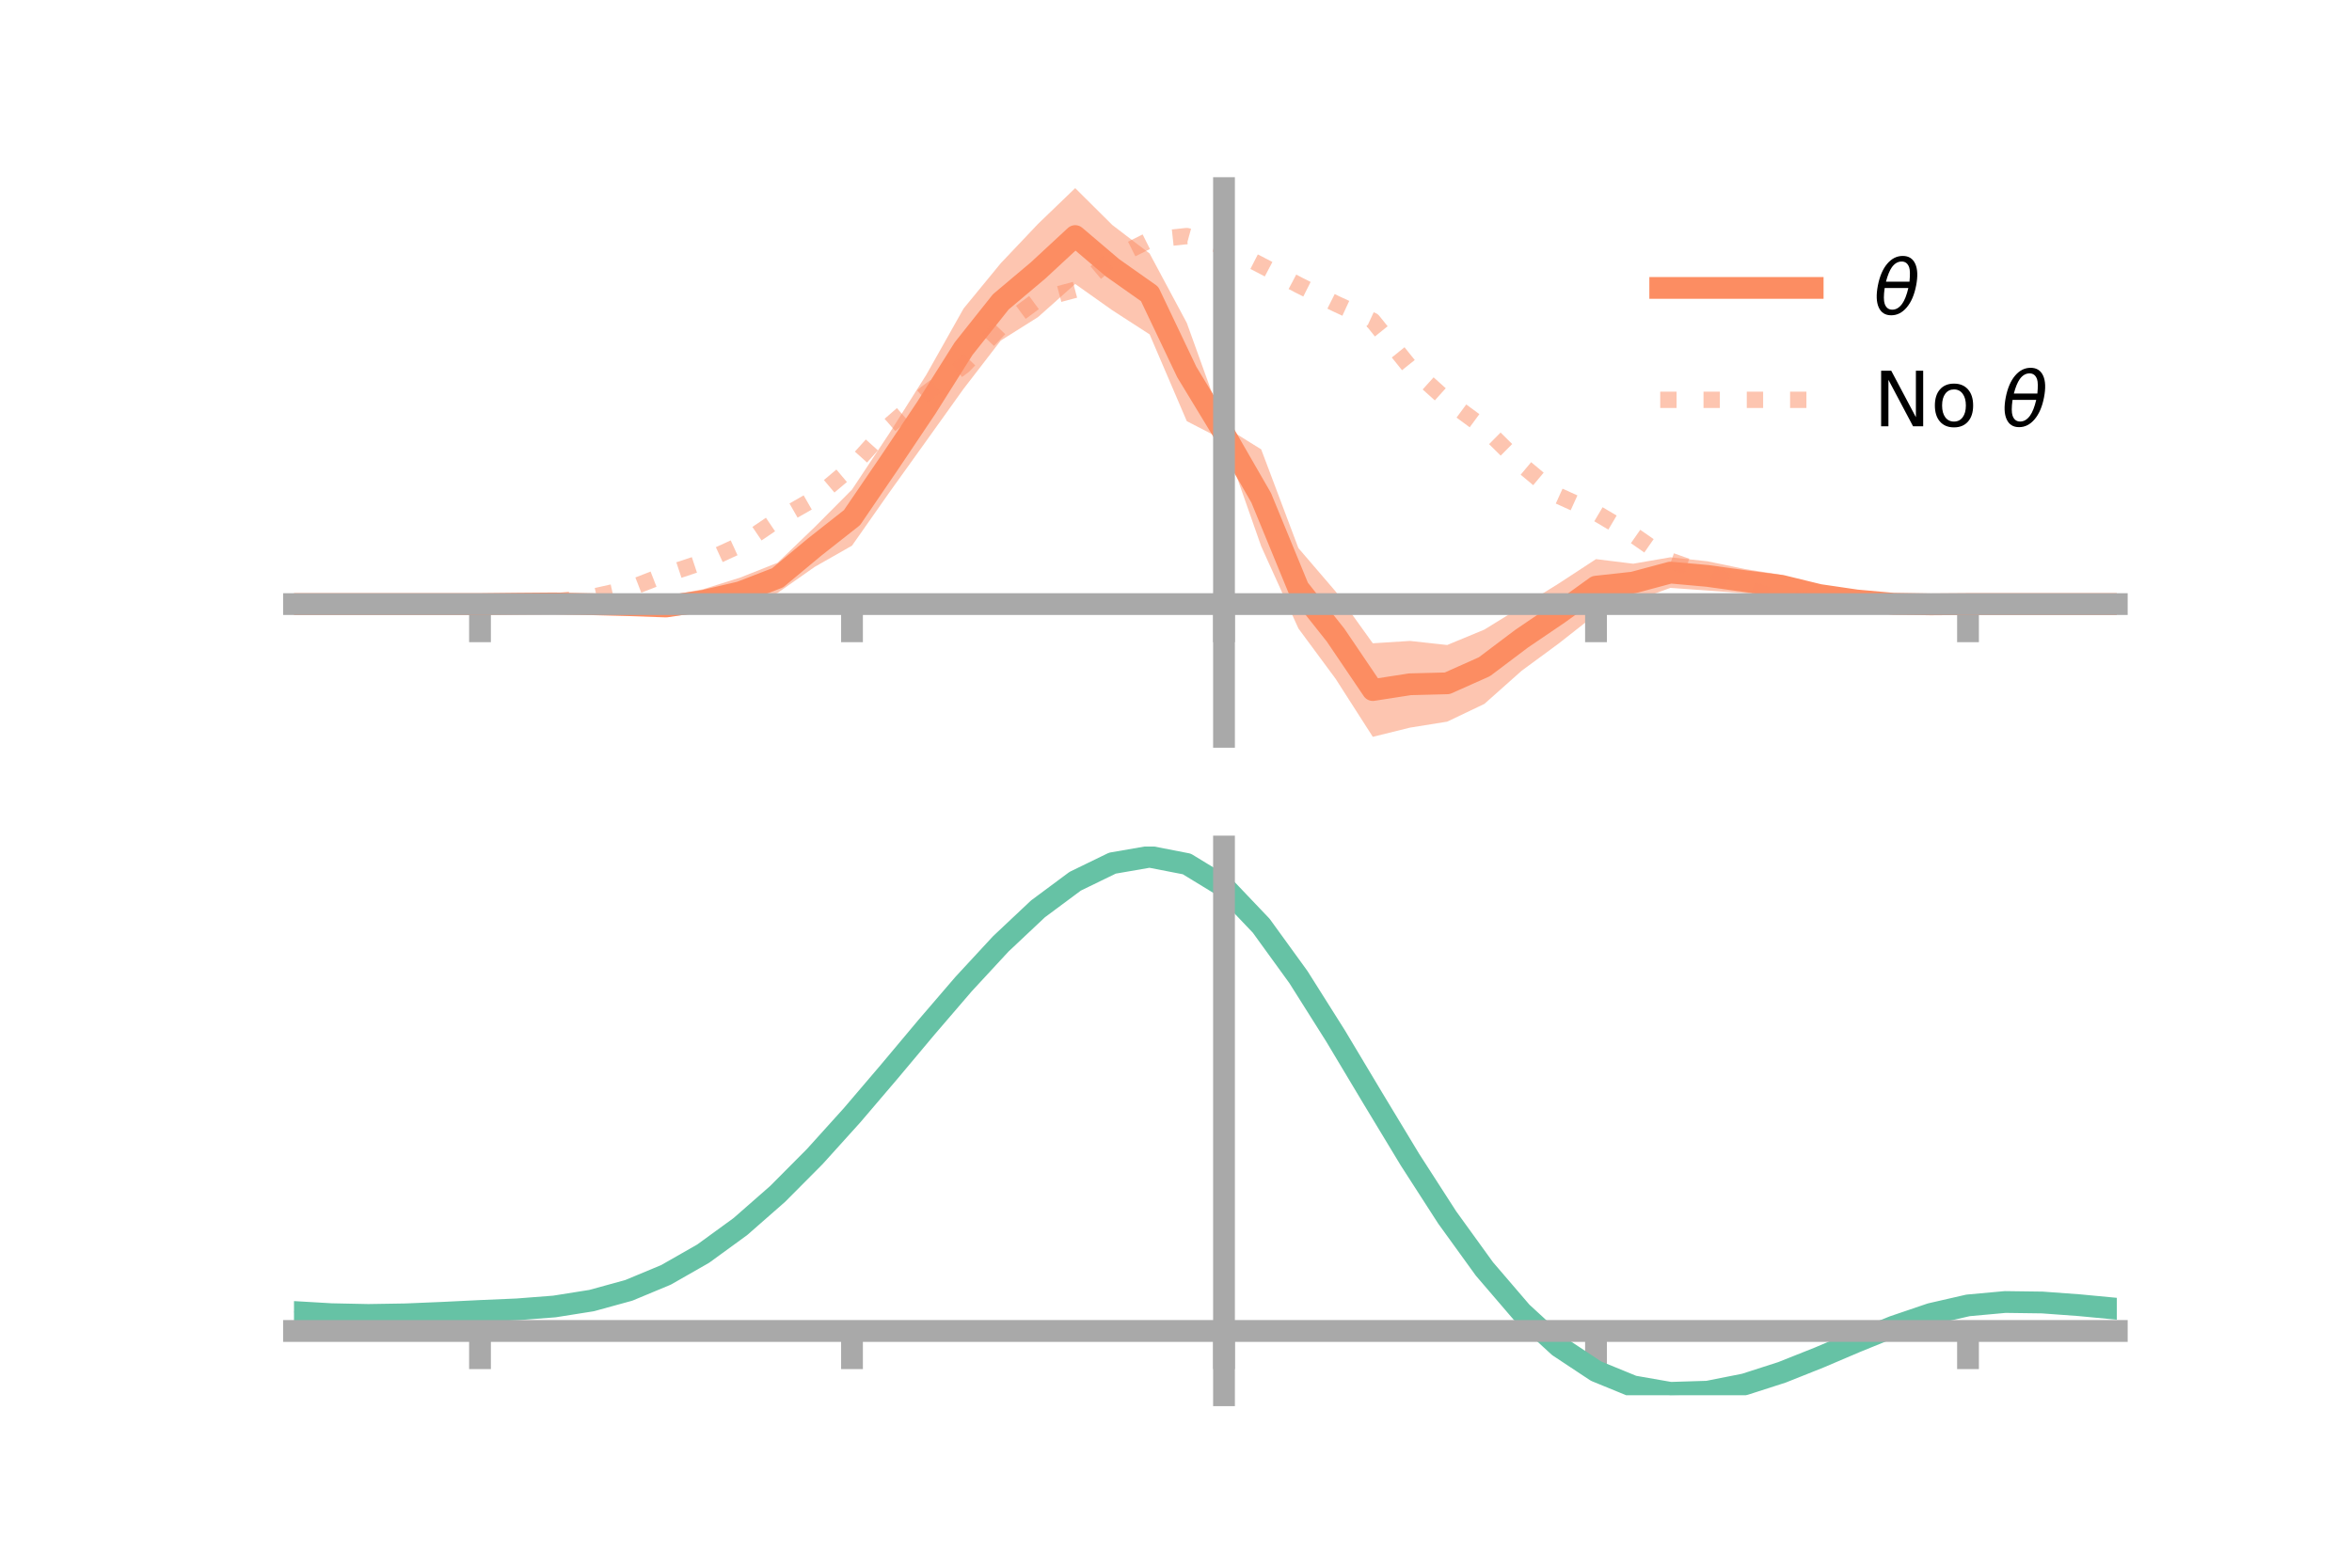 <?xml version="1.0" encoding="utf-8" standalone="no"?>
<!DOCTYPE svg PUBLIC "-//W3C//DTD SVG 1.1//EN"
  "http://www.w3.org/Graphics/SVG/1.1/DTD/svg11.dtd">
<!-- Created with matplotlib (https://matplotlib.org/) -->
<svg height="144pt" version="1.1" viewBox="0 0 216 144" width="216pt" xmlns="http://www.w3.org/2000/svg" xmlns:xlink="http://www.w3.org/1999/xlink">
 <defs>
  <style type="text/css">*{stroke-linecap:butt;stroke-linejoin:round;}</style>
 </defs>
 <g id="figure_1">
  <g id="patch_1">
   <path d="M 0 144 
L 216 144 
L 216 0 
L 0 0 
z
" style="fill:none;"/>
  </g>
  <g id="axes_1">
   <g id="patch_2">
    <path d="M 27 67.68 
L 194.4 67.68 
L 194.4 17.28 
L 27 17.28 
z
" style="fill:none;"/>
   </g>
   <g id="PolyCollection_1">
    <path clip-path="url(#pbd18fc7776)" d="M 27 55.49 
L 27 55.49 
L 30.416 55.49 
L 33.833 55.49 
L 37.249 55.49 
L 40.665 55.49 
L 44.082 55.487 
L 47.498 55.364 
L 50.914 55.186 
L 54.331 55.082 
L 57.747 54.98 
L 61.163 54.759 
L 64.58 54.123 
L 67.996 53.047 
L 71.412 51.69 
L 74.829 48.405 
L 78.245 44.971 
L 81.661 39.824 
L 85.078 34.407 
L 88.494 28.338 
L 91.91 24.176 
L 95.327 20.57 
L 98.743 17.28 
L 102.159 20.674 
L 105.576 23.284 
L 108.992 29.663 
L 112.408 39.152 
L 115.824 41.276 
L 119.241 50.344 
L 122.657 54.328 
L 126.073 59.09 
L 129.49 58.872 
L 132.906 59.247 
L 136.322 57.83 
L 139.739 55.72 
L 143.155 53.594 
L 146.571 51.359 
L 149.988 51.78 
L 153.404 51.19 
L 156.82 51.559 
L 160.237 52.27 
L 163.653 52.809 
L 167.069 54.003 
L 170.486 54.719 
L 173.902 55.212 
L 177.318 55.431 
L 180.735 55.489 
L 184.151 55.49 
L 187.567 55.49 
L 190.984 55.49 
L 194.4 55.49 
L 194.4 55.49 
L 194.4 55.49 
L 190.984 55.49 
L 187.567 55.49 
L 184.151 55.49 
L 180.735 55.494 
L 177.318 55.601 
L 173.902 55.706 
L 170.486 55.586 
L 167.069 55.298 
L 163.653 54.825 
L 160.237 54.488 
L 156.82 54.243 
L 153.404 53.999 
L 149.988 55.245 
L 146.571 56.415 
L 143.155 59.103 
L 139.739 61.616 
L 136.322 64.656 
L 132.906 66.287 
L 129.49 66.836 
L 126.073 67.68 
L 122.657 62.349 
L 119.241 57.726 
L 115.824 50.181 
L 112.408 40.449 
L 108.992 38.686 
L 105.576 30.714 
L 102.159 28.504 
L 98.743 26.086 
L 95.327 29.127 
L 91.91 31.278 
L 88.494 35.712 
L 85.078 40.486 
L 81.661 45.252 
L 78.245 50.121 
L 74.829 52.065 
L 71.412 54.462 
L 67.996 55.748 
L 64.58 56.279 
L 61.163 56.661 
L 57.747 56.2 
L 54.331 55.922 
L 50.914 55.662 
L 47.498 55.539 
L 44.082 55.492 
L 40.665 55.49 
L 37.249 55.49 
L 33.833 55.49 
L 30.416 55.49 
L 27 55.49 
z
" style="fill:#fc8d62;fill-opacity:0.5;"/>
   </g>
   <g id="matplotlib.axis_1">
    <g id="xtick_1">
     <g id="line2d_1">
      <defs>
       <path d="M 0 0 
L 0 3.5 
" id="m3796248e52" style="stroke:#a9a9a9;stroke-width:2;"/>
      </defs>
      <g>
       <use style="fill:#a9a9a9;stroke:#a9a9a9;stroke-width:2;" x="44.082" xlink:href="#m3796248e52" y="55.49"/>
      </g>
     </g>
    </g>
    <g id="xtick_2">
     <g id="line2d_2">
      <g>
       <use style="fill:#a9a9a9;stroke:#a9a9a9;stroke-width:2;" x="78.245" xlink:href="#m3796248e52" y="55.49"/>
      </g>
     </g>
    </g>
    <g id="xtick_3">
     <g id="line2d_3">
      <g>
       <use style="fill:#a9a9a9;stroke:#a9a9a9;stroke-width:2;" x="112.408" xlink:href="#m3796248e52" y="55.49"/>
      </g>
     </g>
    </g>
    <g id="xtick_4">
     <g id="line2d_4">
      <g>
       <use style="fill:#a9a9a9;stroke:#a9a9a9;stroke-width:2;" x="146.571" xlink:href="#m3796248e52" y="55.49"/>
      </g>
     </g>
    </g>
    <g id="xtick_5">
     <g id="line2d_5">
      <g>
       <use style="fill:#a9a9a9;stroke:#a9a9a9;stroke-width:2;" x="180.735" xlink:href="#m3796248e52" y="55.49"/>
      </g>
     </g>
    </g>
   </g>
   <g id="matplotlib.axis_2"/>
   <g id="line2d_6">
    <path clip-path="url(#pbd18fc7776)" d="M 27 55.49 
L 30.416 55.49 
L 33.833 55.49 
L 37.249 55.49 
L 40.665 55.49 
L 44.082 55.489 
L 47.498 55.452 
L 50.914 55.424 
L 54.331 55.502 
L 57.747 55.59 
L 61.163 55.71 
L 64.58 55.201 
L 67.996 54.397 
L 71.412 53.076 
L 74.829 50.235 
L 78.245 47.546 
L 81.661 42.538 
L 85.078 37.446 
L 88.494 32.025 
L 91.91 27.727 
L 95.327 24.849 
L 98.743 21.683 
L 102.159 24.589 
L 105.576 26.999 
L 108.992 34.174 
L 112.408 39.8 
L 115.824 45.728 
L 119.241 54.035 
L 122.657 58.339 
L 126.073 63.385 
L 129.49 62.854 
L 132.906 62.767 
L 136.322 61.243 
L 139.739 58.668 
L 143.155 56.348 
L 146.571 53.887 
L 149.988 53.512 
L 153.404 52.595 
L 156.82 52.901 
L 160.237 53.379 
L 163.653 53.817 
L 167.069 54.651 
L 170.486 55.152 
L 173.902 55.459 
L 177.318 55.516 
L 180.735 55.491 
L 184.151 55.49 
L 187.567 55.49 
L 190.984 55.49 
L 194.4 55.49 
" style="fill:none;stroke:#fc8d62;stroke-linecap:square;stroke-width:2;"/>
   </g>
   <g id="line2d_7">
    <path clip-path="url(#pbd18fc7776)" d="M 27 55.49 
L 30.416 55.49 
L 33.833 55.49 
L 37.249 55.49 
L 40.665 55.49 
L 44.082 55.49 
L 47.498 55.464 
L 50.914 55.249 
L 54.331 54.844 
L 57.747 54.084 
L 61.163 52.755 
L 64.58 51.621 
L 67.996 50.054 
L 71.412 47.737 
L 74.829 45.779 
L 78.245 42.901 
L 81.661 39.098 
L 85.078 36.115 
L 88.494 33.59 
L 91.91 30.045 
L 95.327 27.524 
L 98.743 26.616 
L 102.159 23.763 
L 105.576 22.051 
L 108.992 21.683 
L 112.408 22.621 
L 115.824 24.372 
L 119.241 26.172 
L 122.657 27.887 
L 126.073 29.468 
L 129.49 33.72 
L 132.906 36.792 
L 136.322 39.314 
L 139.739 42.697 
L 143.155 45.554 
L 146.571 47.104 
L 149.988 49.128 
L 153.404 51.507 
L 156.82 52.705 
L 160.237 54.003 
L 163.653 55.049 
L 167.069 55.229 
L 170.486 55.426 
L 173.902 55.518 
L 177.318 55.49 
L 180.735 55.49 
L 184.151 55.49 
L 187.567 55.49 
L 190.984 55.49 
L 194.4 55.49 
" style="fill:none;stroke:#fc8d62;stroke-dasharray:1.5,2.475;stroke-dashoffset:0;stroke-opacity:0.5;stroke-width:1.5;"/>
   </g>
   <g id="patch_3">
    <path d="M 112.408 67.68 
L 112.408 17.28 
" style="fill:none;stroke:#a9a9a9;stroke-linecap:square;stroke-linejoin:miter;stroke-width:2;"/>
   </g>
   <g id="patch_4">
    <path d="M 194.4 67.68 
L 194.4 17.28 
" style="fill:none;"/>
   </g>
   <g id="patch_5">
    <path d="M 27 55.49 
L 194.4 55.49 
" style="fill:none;stroke:#a9a9a9;stroke-linecap:square;stroke-linejoin:miter;stroke-width:2;"/>
   </g>
   <g id="patch_6">
    <path d="M 27 17.28 
L 194.4 17.28 
" style="fill:none;"/>
   </g>
   <g id="legend_1">
    <g id="line2d_8">
     <path d="M 152.47 26.449 
L 166.47 26.449 
" style="fill:none;stroke:#fc8d62;stroke-linecap:square;stroke-width:2;"/>
    </g>
    <g id="line2d_9"/>
    <g id="text_1">
     <!-- $\theta$ -->
     <g transform="translate(172.07 28.899)scale(0.07 -0.07)">
      <defs>
       <path d="M 45.516 34.672 
L 14.453 34.672 
Q 12.359 20.062 14.5 13.875 
Q 17.188 6.25 24.469 6.25 
Q 31.781 6.25 37.359 13.922 
Q 42.234 20.656 45.516 34.672 
z
M 47.016 42.969 
Q 48.344 56.844 46.625 61.719 
Q 43.953 69.438 36.766 69.438 
Q 29.297 69.438 23.828 61.812 
Q 19.531 55.672 16.156 42.969 
z
M 38.188 76.766 
Q 49.906 76.766 54.594 66.406 
Q 59.281 56.109 55.719 37.844 
Q 52.203 19.625 43.453 9.281 
Q 34.766 -1.125 23.047 -1.125 
Q 11.281 -1.125 6.641 9.281 
Q 2 19.625 5.516 37.844 
Q 9.078 56.109 17.719 66.406 
Q 26.422 76.766 38.188 76.766 
z
" id="DejaVuSans-Oblique-952"/>
      </defs>
      <use transform="translate(0 0.234)" xlink:href="#DejaVuSans-Oblique-952"/>
     </g>
    </g>
    <g id="line2d_10">
     <path d="M 152.47 36.724 
L 166.47 36.724 
" style="fill:none;stroke:#fc8d62;stroke-dasharray:1.5,2.475;stroke-dashoffset:0;stroke-opacity:0.5;stroke-width:1.5;"/>
    </g>
    <g id="line2d_11"/>
    <g id="text_2">
     <!-- No $\theta$ -->
     <g transform="translate(172.07 39.174)scale(0.07 -0.07)">
      <defs>
       <path d="M 9.812 72.906 
L 23.094 72.906 
L 55.422 11.922 
L 55.422 72.906 
L 64.984 72.906 
L 64.984 0 
L 51.703 0 
L 19.391 60.984 
L 19.391 0 
L 9.812 0 
z
" id="DejaVuSans-78"/>
       <path d="M 30.609 48.391 
Q 23.391 48.391 19.188 42.75 
Q 14.984 37.109 14.984 27.297 
Q 14.984 17.484 19.156 11.844 
Q 23.344 6.203 30.609 6.203 
Q 37.797 6.203 41.984 11.859 
Q 46.188 17.531 46.188 27.297 
Q 46.188 37.016 41.984 42.703 
Q 37.797 48.391 30.609 48.391 
z
M 30.609 56 
Q 42.328 56 49.016 48.375 
Q 55.719 40.766 55.719 27.297 
Q 55.719 13.875 49.016 6.219 
Q 42.328 -1.422 30.609 -1.422 
Q 18.844 -1.422 12.172 6.219 
Q 5.516 13.875 5.516 27.297 
Q 5.516 40.766 12.172 48.375 
Q 18.844 56 30.609 56 
z
" id="DejaVuSans-111"/>
       <path id="DejaVuSans-32"/>
      </defs>
      <use transform="translate(0 0.234)" xlink:href="#DejaVuSans-78"/>
      <use transform="translate(74.805 0.234)" xlink:href="#DejaVuSans-111"/>
      <use transform="translate(135.986 0.234)" xlink:href="#DejaVuSans-32"/>
      <use transform="translate(167.773 0.234)" xlink:href="#DejaVuSans-Oblique-952"/>
     </g>
    </g>
   </g>
  </g>
  <g id="axes_2">
   <g id="patch_7">
    <path d="M 27 128.16 
L 194.4 128.16 
L 194.4 77.76 
L 27 77.76 
z
" style="fill:none;"/>
   </g>
   <g id="PolyCollection_2">
    <path clip-path="url(#p5aa92d8123)" d="M 27 120.553 
L 27 120.473 
L 30.416 120.683 
L 33.833 120.755 
L 37.249 120.693 
L 40.665 120.54 
L 44.082 120.365 
L 47.498 120.212 
L 50.914 119.942 
L 54.331 119.394 
L 57.747 118.444 
L 61.163 117.001 
L 64.58 115.012 
L 67.996 112.47 
L 71.412 109.406 
L 74.829 105.887 
L 78.245 102.014 
L 81.661 97.916 
L 85.078 93.748 
L 88.494 89.684 
L 91.91 85.913 
L 95.327 82.634 
L 98.743 80.049 
L 102.159 78.36 
L 105.576 77.76 
L 108.992 78.436 
L 112.408 80.555 
L 115.824 84.195 
L 119.241 88.979 
L 122.657 94.472 
L 126.073 100.268 
L 129.49 106.009 
L 132.906 111.398 
L 136.322 116.198 
L 139.739 120.242 
L 143.155 123.426 
L 146.571 125.71 
L 149.988 127.118 
L 153.404 127.718 
L 156.82 127.618 
L 160.237 126.953 
L 163.653 125.872 
L 167.069 124.536 
L 170.486 123.107 
L 173.902 121.743 
L 177.318 120.599 
L 180.735 119.823 
L 184.151 119.515 
L 187.567 119.566 
L 190.984 119.827 
L 194.4 120.163 
L 194.4 120.269 
L 194.4 120.269 
L 190.984 119.957 
L 187.567 119.716 
L 184.151 119.676 
L 180.735 119.991 
L 177.318 120.781 
L 173.902 121.958 
L 170.486 123.371 
L 167.069 124.854 
L 163.653 126.24 
L 160.237 127.359 
L 156.82 128.049 
L 153.404 128.16 
L 149.988 127.568 
L 146.571 126.178 
L 143.155 123.937 
L 139.739 120.835 
L 136.322 116.911 
L 132.906 112.26 
L 129.49 107.04 
L 126.073 101.473 
L 122.657 95.849 
L 119.241 90.515 
L 115.824 85.867 
L 112.408 82.332 
L 108.992 80.279 
L 105.576 79.628 
L 102.159 80.211 
L 98.743 81.843 
L 95.327 84.332 
L 91.91 87.483 
L 88.494 91.098 
L 85.078 94.988 
L 81.661 98.972 
L 78.245 102.884 
L 74.829 106.578 
L 71.412 109.934 
L 67.996 112.86 
L 64.58 115.293 
L 61.163 117.206 
L 57.747 118.607 
L 54.331 119.536 
L 50.914 120.072 
L 47.498 120.332 
L 44.082 120.474 
L 40.665 120.631 
L 37.249 120.765 
L 33.833 120.813 
L 30.416 120.743 
L 27 120.553 
z
" style="fill:#66c2a5;fill-opacity:0.5;"/>
   </g>
   <g id="matplotlib.axis_3">
    <g id="xtick_6">
     <g id="line2d_12">
      <g>
       <use style="fill:#a9a9a9;stroke:#a9a9a9;stroke-width:2;" x="44.082" xlink:href="#m3796248e52" y="122.256"/>
      </g>
     </g>
    </g>
    <g id="xtick_7">
     <g id="line2d_13">
      <g>
       <use style="fill:#a9a9a9;stroke:#a9a9a9;stroke-width:2;" x="78.245" xlink:href="#m3796248e52" y="122.256"/>
      </g>
     </g>
    </g>
    <g id="xtick_8">
     <g id="line2d_14">
      <g>
       <use style="fill:#a9a9a9;stroke:#a9a9a9;stroke-width:2;" x="112.408" xlink:href="#m3796248e52" y="122.256"/>
      </g>
     </g>
    </g>
    <g id="xtick_9">
     <g id="line2d_15">
      <g>
       <use style="fill:#a9a9a9;stroke:#a9a9a9;stroke-width:2;" x="146.571" xlink:href="#m3796248e52" y="122.256"/>
      </g>
     </g>
    </g>
    <g id="xtick_10">
     <g id="line2d_16">
      <g>
       <use style="fill:#a9a9a9;stroke:#a9a9a9;stroke-width:2;" x="180.735" xlink:href="#m3796248e52" y="122.256"/>
      </g>
     </g>
    </g>
   </g>
   <g id="matplotlib.axis_4"/>
   <g id="line2d_17">
    <path clip-path="url(#p5aa92d8123)" d="M 27 120.513 
L 30.416 120.713 
L 33.833 120.784 
L 37.249 120.729 
L 40.665 120.586 
L 44.082 120.419 
L 47.498 120.272 
L 50.914 120.007 
L 54.331 119.465 
L 57.747 118.526 
L 61.163 117.103 
L 64.58 115.152 
L 67.996 112.665 
L 71.412 109.67 
L 74.829 106.233 
L 78.245 102.449 
L 81.661 98.444 
L 85.078 94.368 
L 88.494 90.391 
L 91.91 86.698 
L 95.327 83.483 
L 98.743 80.946 
L 102.159 79.285 
L 105.576 78.694 
L 108.992 79.358 
L 112.408 81.443 
L 115.824 85.031 
L 119.241 89.747 
L 122.657 95.161 
L 126.073 100.871 
L 129.49 106.525 
L 132.906 111.829 
L 136.322 116.555 
L 139.739 120.538 
L 143.155 123.681 
L 146.571 125.944 
L 149.988 127.343 
L 153.404 127.939 
L 156.82 127.834 
L 160.237 127.156 
L 163.653 126.056 
L 167.069 124.695 
L 170.486 123.239 
L 173.902 121.851 
L 177.318 120.69 
L 180.735 119.907 
L 184.151 119.595 
L 187.567 119.641 
L 190.984 119.892 
L 194.4 120.216 
" style="fill:none;stroke:#66c2a5;stroke-linecap:square;stroke-width:2;"/>
   </g>
   <g id="patch_8">
    <path d="M 112.408 128.16 
L 112.408 77.76 
" style="fill:none;stroke:#a9a9a9;stroke-linecap:square;stroke-linejoin:miter;stroke-width:2;"/>
   </g>
   <g id="patch_9">
    <path d="M 194.4 128.16 
L 194.4 77.76 
" style="fill:none;"/>
   </g>
   <g id="patch_10">
    <path d="M 27 122.256 
L 194.4 122.256 
" style="fill:none;stroke:#a9a9a9;stroke-linecap:square;stroke-linejoin:miter;stroke-width:2;"/>
   </g>
   <g id="patch_11">
    <path d="M 27 77.76 
L 194.4 77.76 
" style="fill:none;"/>
   </g>
  </g>
 </g>
 <defs>
  <clipPath id="pbd18fc7776">
   <rect height="50.4" width="167.4" x="27" y="17.28"/>
  </clipPath>
  <clipPath id="p5aa92d8123">
   <rect height="50.4" width="167.4" x="27" y="77.76"/>
  </clipPath>
 </defs>
</svg>
